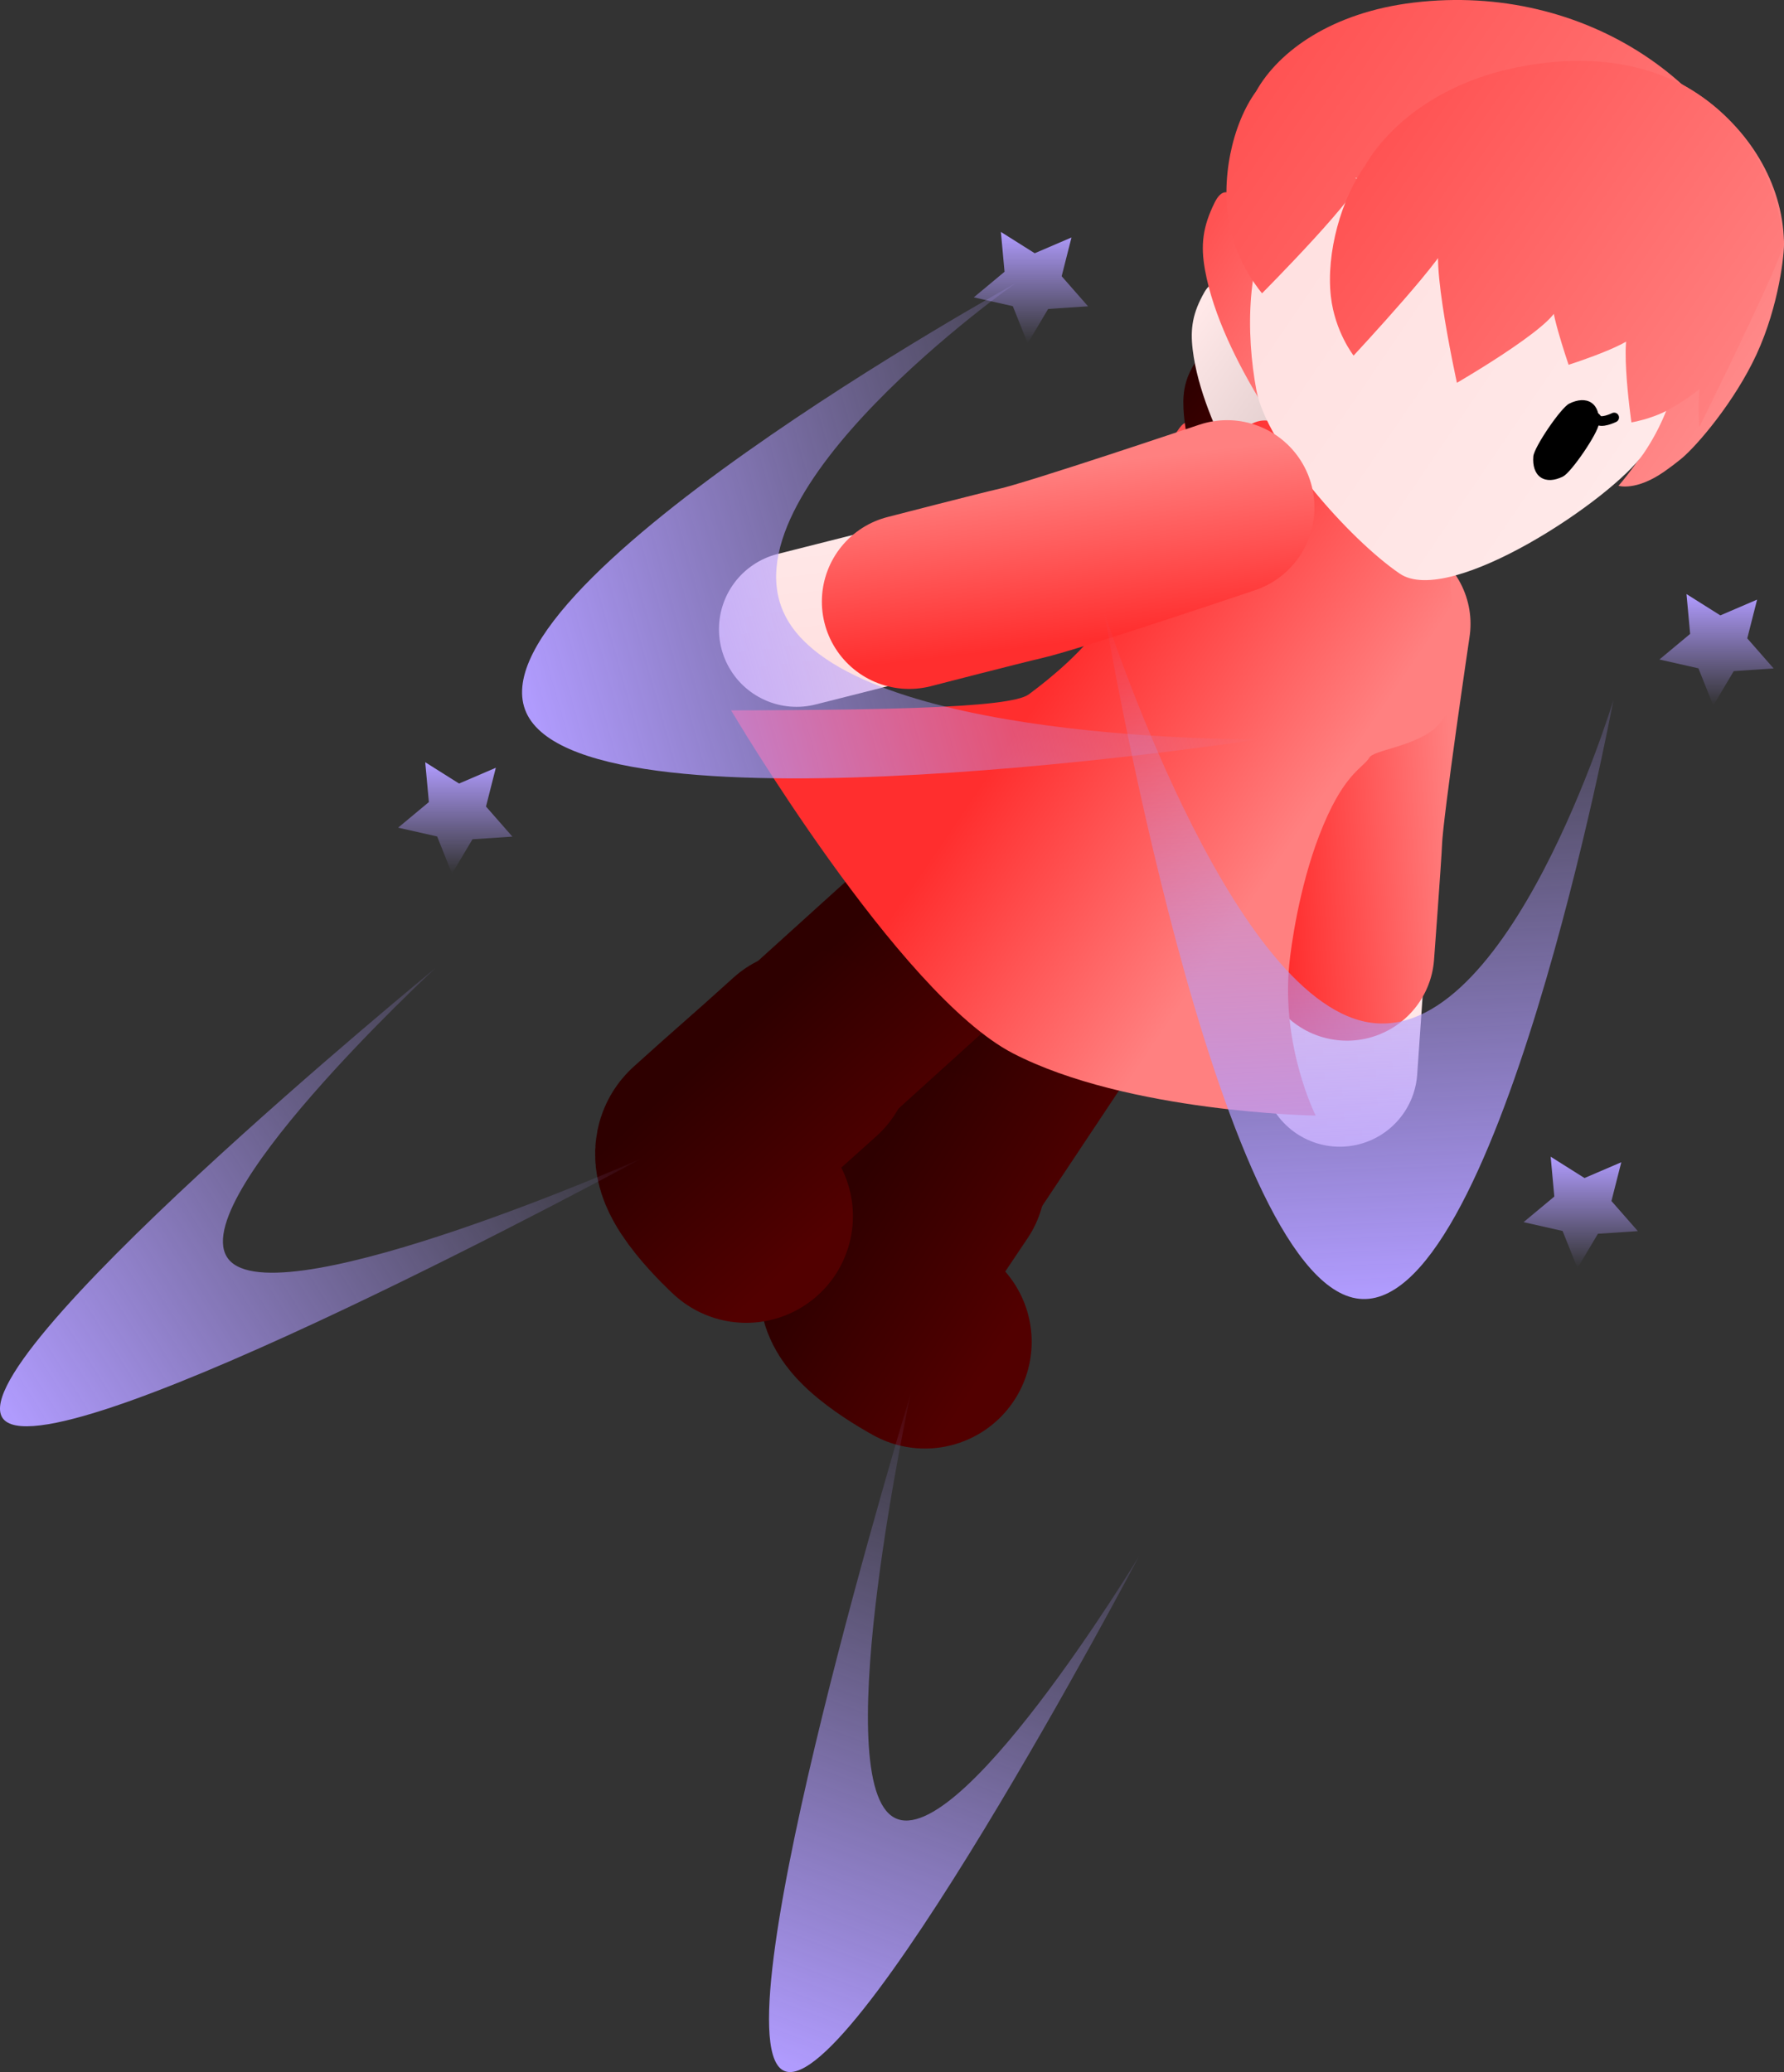 <svg version="1.1" xmlns="http://www.w3.org/2000/svg" xmlns:xlink="http://www.w3.org/1999/xlink" width="91.939" height="106.799" viewBox="0,0,91.939,106.799"><rect x="0" y="0" width="91.939" height="106.799" fill="#333333" stroke="none"/><defs><linearGradient x1="222.432" y1="198.711" x2="231.227" y2="204.446" gradientUnits="userSpaceOnUse" id="color-1"><stop offset="0" stop-color="#2e0000"/><stop offset="1" stop-color="#520000"/></linearGradient><linearGradient x1="216.599" y1="207.182" x2="225.813" y2="213.19" gradientUnits="userSpaceOnUse" id="color-2"><stop offset="0" stop-color="#2e0000"/><stop offset="1" stop-color="#520000"/></linearGradient><linearGradient x1="217.031" y1="193.089" x2="224.146" y2="200.812" gradientUnits="userSpaceOnUse" id="color-3"><stop offset="0" stop-color="#2e0000"/><stop offset="1" stop-color="#520000"/></linearGradient><linearGradient x1="209.431" y1="199.739" x2="216.884" y2="207.829" gradientUnits="userSpaceOnUse" id="color-4"><stop offset="0" stop-color="#2e0000"/><stop offset="1" stop-color="#520000"/></linearGradient><linearGradient x1="239.45" y1="189.136" x2="247.435" y2="188.655" gradientUnits="userSpaceOnUse" id="color-5"><stop offset="0" stop-color="#ffe0e0"/><stop offset="1" stop-color="#ffe9e9"/></linearGradient><linearGradient x1="239.093" y1="186.155" x2="248.077" y2="185.613" gradientUnits="userSpaceOnUse" id="color-6"><stop offset="0" stop-color="#ff2e2e"/><stop offset="1" stop-color="#ff8080"/></linearGradient><linearGradient x1="230.894" y1="178.943" x2="233.352" y2="181.668" gradientUnits="userSpaceOnUse" id="color-7"><stop offset="0" stop-color="#ff5353"/><stop offset="1" stop-color="#ff8989"/></linearGradient><linearGradient x1="229.847" y1="178.292" x2="231.627" y2="180.266" gradientUnits="userSpaceOnUse" id="color-8"><stop offset="0" stop-color="#ff5353"/><stop offset="1" stop-color="#ff8989"/></linearGradient><linearGradient x1="232.102" y1="175.133" x2="237.107" y2="180.682" gradientUnits="userSpaceOnUse" id="color-9"><stop offset="0" stop-color="#ff5353"/><stop offset="1" stop-color="#ff8989"/></linearGradient><linearGradient x1="230.676" y1="173.901" x2="234.253" y2="177.867" gradientUnits="userSpaceOnUse" id="color-10"><stop offset="0" stop-color="#2e0000"/><stop offset="1" stop-color="#520000"/></linearGradient><linearGradient x1="233.418" y1="172.965" x2="239.248" y2="179.429" gradientUnits="userSpaceOnUse" id="color-11"><stop offset="0" stop-color="#2e0000"/><stop offset="1" stop-color="#520000"/></linearGradient><linearGradient x1="231.783" y1="171.553" x2="235.949" y2="176.172" gradientUnits="userSpaceOnUse" id="color-12"><stop offset="0" stop-color="#ffe8e8"/><stop offset="1" stop-color="#d9c6c6"/></linearGradient><linearGradient x1="234.626" y1="170.668" x2="241.776" y2="177.356" gradientUnits="userSpaceOnUse" id="color-13"><stop offset="0" stop-color="#ffe8e8"/><stop offset="1" stop-color="#d9c6c6"/></linearGradient><linearGradient x1="232.629" y1="169.219" x2="237.738" y2="173.998" gradientUnits="userSpaceOnUse" id="color-14"><stop offset="0" stop-color="#ff5353"/><stop offset="1" stop-color="#ff8989"/></linearGradient><linearGradient x1="235.811" y1="167.63" x2="244.559" y2="174.944" gradientUnits="userSpaceOnUse" id="color-15"><stop offset="0" stop-color="#ff5353"/><stop offset="1" stop-color="#ff8989"/></linearGradient><linearGradient x1="233.431" y1="166.098" x2="239.683" y2="171.325" gradientUnits="userSpaceOnUse" id="color-16"><stop offset="0" stop-color="#2e0000"/><stop offset="1" stop-color="#520000"/></linearGradient><linearGradient x1="236.672" y1="164.693" x2="247.306" y2="172.308" gradientUnits="userSpaceOnUse" id="color-17"><stop offset="0" stop-color="#2e0000"/><stop offset="1" stop-color="#520000"/></linearGradient><linearGradient x1="233.774" y1="163.121" x2="241.374" y2="168.563" gradientUnits="userSpaceOnUse" id="color-18"><stop offset="0" stop-color="#ffe8e8"/><stop offset="1" stop-color="#d9c6c6"/></linearGradient><linearGradient x1="237.673" y1="160.662" x2="250.556" y2="168.794" gradientUnits="userSpaceOnUse" id="color-19"><stop offset="0" stop-color="#ffe8e8"/><stop offset="1" stop-color="#d9c6c6"/></linearGradient><linearGradient x1="234.249" y1="159.055" x2="243.457" y2="164.867" gradientUnits="userSpaceOnUse" id="color-20"><stop offset="0" stop-color="#ff5353"/><stop offset="1" stop-color="#ff8989"/></linearGradient><linearGradient x1="232.578" y1="172.726" x2="244.944" y2="181.139" gradientUnits="userSpaceOnUse" id="color-21"><stop offset="0" stop-color="#ff2e2e"/><stop offset="1" stop-color="#ff8080"/></linearGradient><linearGradient x1="232.578" y1="172.726" x2="244.944" y2="181.139" gradientUnits="userSpaceOnUse" id="color-22"><stop offset="0" stop-color="#ff0000"/><stop offset="1" stop-color="#ff5050"/></linearGradient><linearGradient x1="245.265" y1="152.334" x2="263.279" y2="164.588" gradientUnits="userSpaceOnUse" id="color-23"><stop offset="0" stop-color="#ff5353"/><stop offset="1" stop-color="#ff8989"/></linearGradient><linearGradient x1="243.975" y1="155.139" x2="261.405" y2="166.996" gradientUnits="userSpaceOnUse" id="color-24"><stop offset="0" stop-color="#000000"/><stop offset="1" stop-color="#313131"/></linearGradient><linearGradient x1="238.957" y1="156.178" x2="257.714" y2="168.939" gradientUnits="userSpaceOnUse" id="color-25"><stop offset="0" stop-color="#ffe0e0"/><stop offset="1" stop-color="#ffe9e9"/></linearGradient><linearGradient x1="239.17" y1="155.865" x2="257.927" y2="168.626" gradientUnits="userSpaceOnUse" id="color-26"><stop offset="0" stop-color="#ffd499"/><stop offset="1" stop-color="#ffd599"/></linearGradient><linearGradient x1="239.147" y1="148.171" x2="266.013" y2="166.448" gradientUnits="userSpaceOnUse" id="color-27"><stop offset="0" stop-color="#ff5353"/><stop offset="1" stop-color="#ff8989"/></linearGradient><linearGradient x1="238.065" y1="151.118" x2="264.06" y2="168.802" gradientUnits="userSpaceOnUse" id="color-28"><stop offset="0" stop-color="#000000"/><stop offset="1" stop-color="#313131"/></linearGradient><linearGradient x1="244.769" y1="151.996" x2="266.84" y2="167.011" gradientUnits="userSpaceOnUse" id="color-29"><stop offset="0" stop-color="#ff5353"/><stop offset="1" stop-color="#ff8989"/></linearGradient><linearGradient x1="243.575" y1="154.866" x2="264.929" y2="169.394" gradientUnits="userSpaceOnUse" id="color-30"><stop offset="0" stop-color="#000000"/><stop offset="1" stop-color="#313131"/></linearGradient><linearGradient x1="225.816" y1="178.466" x2="224.872" y2="170.522" gradientUnits="userSpaceOnUse" id="color-31"><stop offset="0" stop-color="#ffe0e0"/><stop offset="1" stop-color="#ffe9e9"/></linearGradient><linearGradient x1="228.813" y1="178.288" x2="227.752" y2="169.351" gradientUnits="userSpaceOnUse" id="color-32"><stop offset="0" stop-color="#ff2e2e"/><stop offset="1" stop-color="#ff8080"/></linearGradient><linearGradient x1="244.719" y1="212.144" x2="243.131" y2="176.163" gradientUnits="userSpaceOnUse" id="color-33"><stop offset="0" stop-color="#b19cff"/><stop offset="1" stop-color="#b19cff" stop-opacity="0"/></linearGradient><linearGradient x1="199.942" y1="180.59" x2="234.606" y2="170.816" gradientUnits="userSpaceOnUse" id="color-34"><stop offset="0" stop-color="#b19cff"/><stop offset="1" stop-color="#b19cff" stop-opacity="0"/></linearGradient><linearGradient x1="173.068" y1="217.682" x2="203.389" y2="198.521" gradientUnits="userSpaceOnUse" id="color-35"><stop offset="0" stop-color="#b19cff"/><stop offset="1" stop-color="#b19cff" stop-opacity="0"/></linearGradient><linearGradient x1="214.349" y1="252.145" x2="227.054" y2="218.604" gradientUnits="userSpaceOnUse" id="color-36"><stop offset="0" stop-color="#b19cff"/><stop offset="1" stop-color="#b19cff" stop-opacity="0"/></linearGradient><linearGradient x1="254.698" y1="204.858" x2="254.698" y2="210.601" gradientUnits="userSpaceOnUse" id="color-37"><stop offset="0" stop-color="#b19cff"/><stop offset="1" stop-color="#b19cff" stop-opacity="0"/></linearGradient><linearGradient x1="261.698" y1="175.858" x2="261.698" y2="181.601" gradientUnits="userSpaceOnUse" id="color-38"><stop offset="0" stop-color="#b19cff"/><stop offset="1" stop-color="#b19cff" stop-opacity="0"/></linearGradient><linearGradient x1="226.364" y1="157.191" x2="226.364" y2="162.935" gradientUnits="userSpaceOnUse" id="color-39"><stop offset="0" stop-color="#b19cff"/><stop offset="1" stop-color="#b19cff" stop-opacity="0"/></linearGradient><linearGradient x1="196.698" y1="184.525" x2="196.698" y2="190.268" gradientUnits="userSpaceOnUse" id="color-40"><stop offset="0" stop-color="#b19cff"/><stop offset="1" stop-color="#b19cff" stop-opacity="0"/></linearGradient></defs><g transform="translate(-173.235,-145.237)"><g data-paper-data="{&quot;isPaintingLayer&quot;:true}" fill-rule="nonzero" stroke-linejoin="miter" stroke-miterlimit="10" stroke-dasharray="" stroke-dashoffset="0" style="mix-blend-mode: normal"><g fill="none" stroke-linecap="round"><path d="M220.906,214.411c0,0 -3.629,-1.954 -2.937,-2.995c1.706,-2.566 4.936,-7.423 6.838,-10.284c2.707,-4.071 8.172,-12.291 8.172,-12.291" stroke="url(#color-1)" stroke-width="10.5"/><path d="M220.903,214.399c0,0 -3.629,-1.954 -2.937,-2.995c1.706,-2.566 1.755,-2.546 3.657,-5.406" stroke="url(#color-2)" stroke-width="11"/></g><g fill="none" stroke-linecap="round"><path d="M211.691,207.932c0,0 -3.037,-2.786 -2.11,-3.625c2.285,-2.067 6.61,-5.981 9.157,-8.286c3.625,-3.281 10.944,-9.903 10.944,-9.903" stroke="url(#color-3)" stroke-width="10.5"/><path d="M211.691,207.919c0,0 -3.037,-2.786 -2.11,-3.625c2.285,-2.067 2.601,-2.288 5.148,-4.593" stroke="url(#color-4)" stroke-width="11"/></g><g data-paper-data="{&quot;index&quot;:null}" fill="none" stroke-linecap="round"><path d="M242.28,200.342c0,0 0.637,-9.139 0.804,-11.685c0.198,-3.021 1.522,-11.206 1.522,-11.206" stroke="url(#color-5)" stroke-width="8"/><path d="M242.651,194.376c0,0 0.366,-4.901 0.412,-5.935c0.078,-1.747 1.456,-11.049 1.456,-11.049" stroke="url(#color-6)" stroke-width="9"/></g><g stroke="#000000" stroke-width="0" stroke-linecap="butt"><path d="M234.696,180.098c-0.51,0.511 -0.881,0.782 -1.366,1.019c-1.784,0.872 -3.632,0.734 -3.632,0.734l3.062,-5.073l1.995,2.912c0,0 0.451,-0.102 -0.059,0.409z" data-paper-data="{&quot;index&quot;:null}" fill="url(#color-7)"/><path d="M231.244,176.672c0.523,-0.597 0.422,-0.08 0.422,-0.08l1.958,1.356l-4.142,4.471c0,0 -0.161,-2.101 0.723,-4.16c0.24,-0.559 0.516,-0.991 1.039,-1.588z" data-paper-data="{&quot;index&quot;:null}" fill="url(#color-8)"/><path d="M238.457,179.103c-0.377,0.5 -0.718,0.719 -1.24,0.836c-1.92,0.431 -4.593,-0.623 -4.593,-0.623l0.954,-5.896l4.693,5.121c0,0 0.563,0.062 0.186,0.562z" data-paper-data="{&quot;index&quot;:null}" fill="url(#color-9)"/><path d="M231.866,172.523c0.45,-0.502 0.568,0.164 0.568,0.164l3.519,3.209l-3.696,3.615c0,0 -1.305,-3.083 -1.081,-5.42c0.061,-0.635 0.24,-1.065 0.69,-1.567z" data-paper-data="{&quot;index&quot;:null}" fill="url(#color-10)"/><path d="M240.821,177.589c-0.44,0.583 -0.837,0.838 -1.445,0.974c-2.237,0.502 -5.349,-0.726 -5.349,-0.726l1.111,-6.868l5.467,5.965c0,0 0.656,0.072 0.216,0.655z" data-paper-data="{&quot;index&quot;:null}" fill="url(#color-11)"/><path d="M233.168,169.947c0.524,-0.585 0.662,0.191 0.662,0.191l4.099,3.737l-4.305,4.211c0,0 -1.52,-3.591 -1.259,-6.314c0.071,-0.74 0.279,-1.24 0.803,-1.825z" data-paper-data="{&quot;index&quot;:null}" fill="url(#color-12)"/><path d="M243.363,175.145c-0.437,0.695 -0.858,1.018 -1.526,1.229c-2.459,0.776 -6.064,-0.304 -6.064,-0.304l0.591,-7.803l6.695,6.164c0,0 0.742,0.018 0.305,0.713z" data-paper-data="{&quot;index&quot;:null}" fill="url(#color-13)"/><path d="M234.028,167.287c0.532,-0.705 0.76,0.151 0.76,0.151l4.95,3.798l-4.423,5.129c0,0 -2.045,-3.879 -2.012,-6.956c0.009,-0.836 0.194,-1.417 0.726,-2.122z" data-paper-data="{&quot;index&quot;:null}" fill="url(#color-14)"/><path d="M246.262,172.269c-0.463,0.837 -0.932,1.24 -1.695,1.529c-2.809,1.062 -7.072,0.04 -7.072,0.04l0.181,-9.113l8.186,6.734c0,0 0.864,-0.027 0.4,0.81z" data-paper-data="{&quot;index&quot;:null}" fill="url(#color-15)"/><path d="M234.933,163.76c0.573,-0.855 0.893,0.126 0.893,0.126l6.003,4.096l-4.812,6.252c0,0 -2.631,-4.379 -2.792,-7.959c-0.044,-0.973 0.134,-1.66 0.707,-2.515z" data-paper-data="{&quot;index&quot;:null}" fill="url(#color-16)"/><path d="M249.025,169.102c-0.458,0.997 -0.959,1.498 -1.808,1.894c-3.122,1.456 -8.086,0.653 -8.086,0.653l-0.576,-10.438l9.941,7c0,0 0.986,-0.105 0.528,0.892z" data-paper-data="{&quot;index&quot;:null}" fill="url(#color-17)"/><path d="M235.292,160.318c0.582,-1.027 1.033,0.067 1.033,0.067l7.218,4.169l-4.967,7.564c0,0 -3.385,-4.783 -3.876,-8.863c-0.134,-1.109 0.011,-1.91 0.593,-2.937z" data-paper-data="{&quot;index&quot;:null}" fill="url(#color-18)"/><path d="M252.336,164.95c-0.465,1.19 -1.014,1.808 -1.973,2.325c-3.531,1.905 -9.358,1.308 -9.358,1.308l-1.378,-12.099l12.035,7.464c0,0 1.139,-0.189 0.674,1.001z" data-paper-data="{&quot;index&quot;:null}" fill="url(#color-19)"/><path d="M235.824,155.693c0.607,-1.234 1.205,0.008 1.205,0.008l8.676,4.358l-5.262,9.133c0,0 -4.26,-5.332 -5.109,-10.043c-0.231,-1.28 -0.117,-2.222 0.49,-3.456z" data-paper-data="{&quot;index&quot;:null}" fill="url(#color-20)"/></g><path d="M226.234,181.041c0.446,-0.336 2.388,-1.754 3.654,-3.46c1.343,-1.809 2.018,-3.924 2.664,-4.779c2.007,-2.656 4.174,-5.613 5.635,-5.874c1.78,-0.317 10.089,3.639 9.802,8.338c-0.072,1.183 0.902,4.716 0.327,5.797c-0.216,0.405 -0.691,1.395 -1.247,1.81c-1.167,0.873 -3.034,1.033 -3.264,1.415c-0.344,0.569 -1.35,0.794 -2.589,4.025c-1.041,2.716 -1.449,5.724 -1.539,6.637c-0.418,4.26 1.363,7.788 1.363,7.788c0,0 -9.703,-0.158 -15.599,-3.208c-5.896,-3.05 -14.528,-17.68 -14.528,-17.68c0,0 5.617,0.007 9.438,-0.124c3.585,-0.124 5.395,-0.348 5.882,-0.686z" fill="url(#color-21)" stroke="url(#color-22)" stroke-width="0" stroke-linecap="butt"/><g stroke-width="0" stroke-linecap="butt"><path d="M244.078,154.106c1.235,-2.065 3.679,-4.253 6.985,-5.342c7.095,-2.337 13.979,2.863 14.109,8.947c0.032,0.55 -0.246,3.264 -1.414,5.792c-1.13,2.445 -3.09,4.736 -3.892,5.39c-0.282,0.23 -0.569,0.445 -0.853,0.644c-1.466,1.028 -2.368,0.739 -2.368,0.739c0,0 1.292,-1.468 2.1,-3.125c1.016,-2.085 1.139,-3.561 1.292,-3.491c0.658,0.303 -2.055,1.67 -2.055,1.67c0,0 0.094,-3.234 0.827,-3.123c0.756,0.114 -0.778,1.53 -2.164,2.432c-0.795,0.517 -1.697,0.76 -1.697,0.76c0,0 -0.22,-5.155 0.599,-4.603c0.663,0.447 -3.177,2.083 -3.177,2.083c0,0 -0.744,-3.197 -0.334,-2.933c0.781,0.502 -4.777,4.3 -4.777,4.3c0,0 -0.874,-7.545 0.185,-6.871c0.362,0.23 -4.72,6.004 -4.72,6.004c0,0 -0.739,-1.073 -0.763,-2.77c-0.031,-2.104 0.909,-4.804 2.118,-6.503z" fill="url(#color-23)" stroke="url(#color-24)"/><path d="M254.968,152.809c2.588,1.76 4.213,4.413 4.749,7.276c0.535,2.864 -0.018,5.938 -1.789,8.541c-1.568,2.305 -9.968,7.939 -12.556,6.178c-2.588,-1.761 -6.852,-6.59 -7.388,-9.453c-0.535,-2.864 -0.585,-6.883 1.186,-9.486c1.771,-2.603 4.427,-4.247 7.287,-4.801c2.86,-0.553 5.923,-0.016 8.511,1.745z" fill="url(#color-25)" stroke="url(#color-26)"/><path d="M237.966,149.948c1.178,-2.104 3.943,-4.073 8.111,-4.576c8.945,-1.079 16.625,4.421 18.188,11.48c0.168,0.643 -5.771,5.529 -4.767,5.824c1.036,0.305 -5.901,-3.201 -4.68,-2.375c0.988,0.668 -13.177,-6.827 -11.608,-5.806c0.536,0.349 -4.934,5.859 -4.934,5.859c0,0 -1.232,-1.409 -1.653,-3.375c-0.522,-2.439 0.116,-5.344 1.343,-7.031z" fill="url(#color-27)" stroke="url(#color-28)"/><path d="M243.585,153.771c1.209,-2.083 3.8,-4.171 7.501,-4.991c7.943,-1.761 13.29,2.394 14.076,8.925c0.094,0.593 -4.356,9.547 -4.356,9.547c0,0 -0.23,-3.454 0.627,-3.259c0.884,0.202 -0.737,1.558 -2.243,2.379c-0.863,0.471 -1.879,0.637 -1.879,0.637c0,0 -0.794,-5.546 0.21,-4.868c0.812,0.548 -3.448,1.898 -3.448,1.898c0,0 -1.194,-3.503 -0.693,-3.177c0.954,0.62 -5.062,4.106 -5.062,4.106c0,0 -1.799,-8.174 -0.507,-7.341c0.442,0.285 -4.818,5.938 -4.818,5.938c0,0 -0.965,-1.227 -1.171,-3.048c-0.256,-2.258 0.545,-5.052 1.763,-6.745z" fill="url(#color-29)" stroke="url(#color-30)"/></g><g><path d="M255.632,167.081c-0.041,0.48 -1.417,2.503 -1.849,2.718c-0.433,0.215 -0.849,0.247 -1.147,0.044c-0.298,-0.203 -0.421,-0.602 -0.381,-1.083c0.041,-0.48 1.417,-2.503 1.849,-2.718c0.433,-0.215 0.849,-0.247 1.147,-0.044c0.298,0.203 0.421,0.602 0.381,1.084z" data-paper-data="{&quot;index&quot;:null}" fill="#000000" stroke="none" stroke-width="1.301" stroke-linecap="butt"/><path d="M256.421,166.756c0,0 -0.716,0.354 -0.886,0.076c-0.159,-0.26 -0.681,-0.198 -1.062,-0.349" data-paper-data="{&quot;index&quot;:null}" fill="none" stroke="#000000" stroke-width="0.5" stroke-linecap="round"/></g><g data-paper-data="{&quot;index&quot;:null}" fill="none" stroke-linecap="round"><path d="M236.402,171.319c0,0 -7.82,2.755 -10.758,3.486c-2.477,0.616 -11.357,2.864 -11.357,2.864" stroke="url(#color-31)" stroke-width="8"/><path d="M236.474,171.394c0,0 -8.911,3.006 -10.616,3.393c-1.01,0.229 -5.768,1.459 -5.768,1.459" stroke="url(#color-32)" stroke-width="9"/></g><path d="M230.13,176.737c0,0 6.361,19.928 13.611,21.191c7.25,1.263 12.644,-16.617 12.644,-16.617c0,0 -6.02,32.109 -13.27,30.846c-7.25,-1.263 -12.984,-35.42 -12.984,-35.42z" fill="url(#color-33)" stroke="none" stroke-width="NaN" stroke-linecap="butt"/><path d="M238.138,183.341c0,0 -34.233,5.266 -37.706,-1.222c-3.473,-6.488 25.129,-22.274 25.129,-22.274c0,0 -15.286,10.729 -11.814,17.217c3.473,6.488 24.39,6.279 24.39,6.279z" data-paper-data="{&quot;index&quot;:null}" fill="url(#color-34)" stroke="none" stroke-width="NaN" stroke-linecap="butt"/><path d="M206.277,204.957c0,0 -29.878,16.201 -32.805,13.488c-2.927,-2.713 22.206,-23.312 22.206,-23.312c0,0 -13.466,12.431 -10.539,15.144c2.927,2.713 21.139,-5.32 21.139,-5.32z" data-paper-data="{&quot;index&quot;:null}" fill="url(#color-35)" stroke="none" stroke-width="NaN" stroke-linecap="butt"/><path d="M220.17,217.062c0,0 -4.225,19.451 -0.982,21.776c3.244,2.325 12.729,-13.357 12.729,-13.357c0,0 -15.153,28.747 -18.397,26.422c-3.244,-2.325 6.65,-34.841 6.65,-34.841z" data-paper-data="{&quot;index&quot;:null}" fill="url(#color-36)" stroke="none" stroke-width="NaN" stroke-linecap="butt"/><path d="M254.53,210.601l-0.766,-1.916l-2.011,-0.455l1.584,-1.319l-0.188,-2.054l1.744,1.099l1.895,-0.813l-0.507,1.998l1.36,1.551l-2.057,0.137z" fill="url(#color-37)" stroke="none" stroke-width="2.576" stroke-linecap="butt"/><path d="M261.53,181.601l-0.766,-1.916l-2.011,-0.455l1.584,-1.319l-0.188,-2.054l1.744,1.099l1.895,-0.813l-0.507,1.998l1.36,1.551l-2.057,0.137z" fill="url(#color-38)" stroke="none" stroke-width="2.576" stroke-linecap="butt"/><path d="M226.197,162.935l-0.766,-1.916l-2.011,-0.455l1.584,-1.319l-0.188,-2.054l1.744,1.099l1.895,-0.813l-0.507,1.998l1.36,1.551l-2.057,0.137z" fill="url(#color-39)" stroke="none" stroke-width="2.576" stroke-linecap="butt"/><path d="M196.53,190.268l-0.766,-1.916l-2.011,-0.455l1.584,-1.319l-0.188,-2.054l1.744,1.099l1.895,-0.813l-0.507,1.998l1.36,1.551l-2.057,0.137z" fill="url(#color-40)" stroke="none" stroke-width="2.576" stroke-linecap="butt"/></g></g></svg><!--rotationCenter:66.76469444904535:34.76339578746175-->